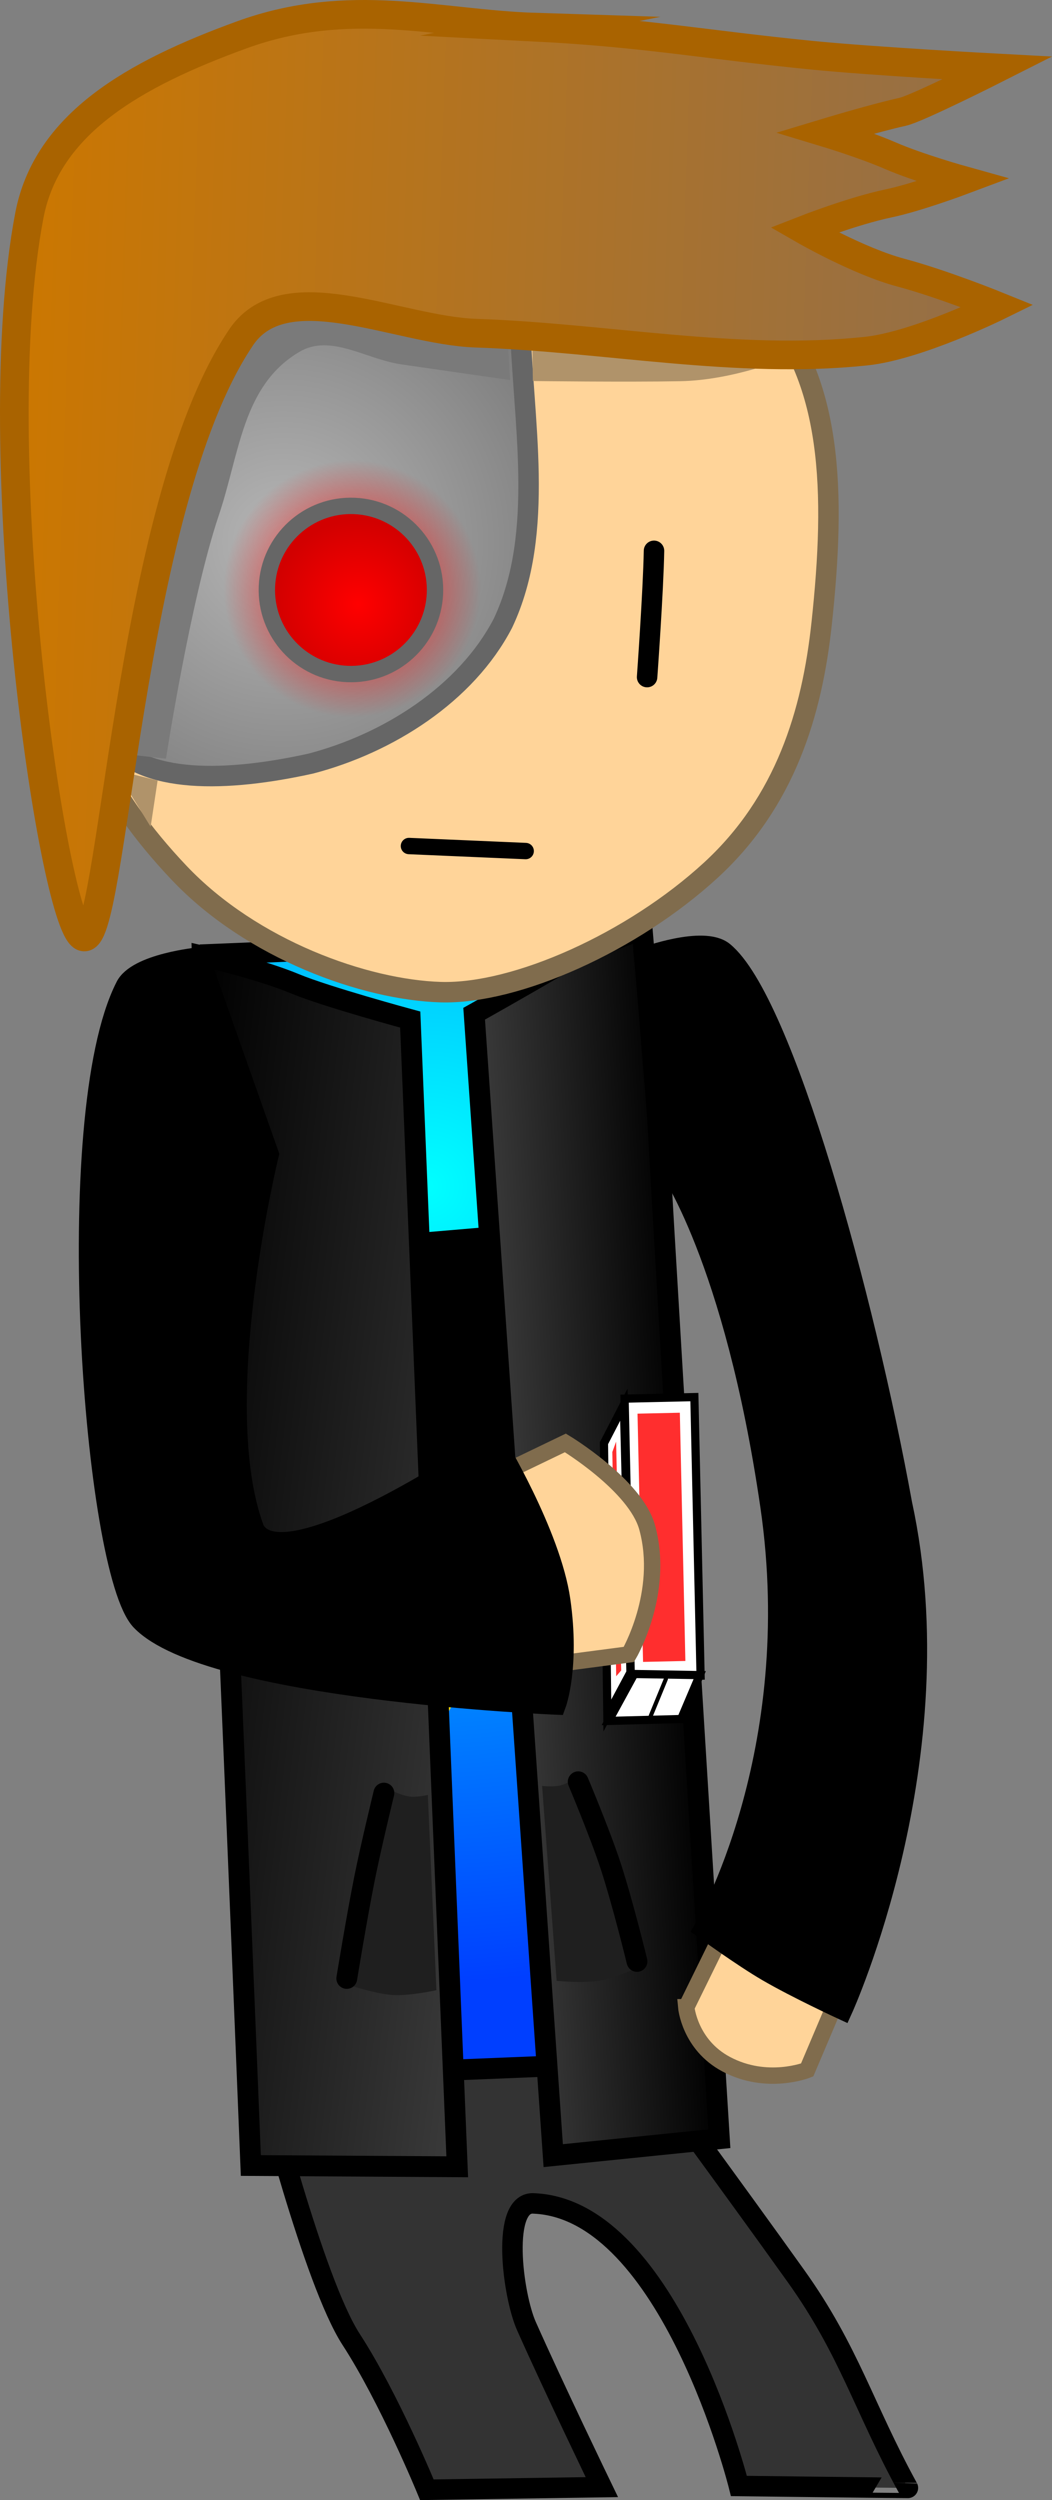 <svg version="1.1" xmlns="http://www.w3.org/2000/svg" xmlns:xlink="http://www.w3.org/1999/xlink" width="128.503" height="305.338" viewBox="0,0,128.503,305.338"><rect x="0" y="0" width="128.503" height="305.338" fill="#808080" stroke="none"/><defs><radialGradient cx="228.189" cy="146.165" r="97.283" gradientUnits="userSpaceOnUse" id="color-1"><stop offset="0" stop-color="#00ffff"/><stop offset="1" stop-color="#003fff"/></radialGradient><linearGradient x1="237.349" y1="190.146" x2="259.912" y2="188.943" gradientUnits="userSpaceOnUse" id="color-2"><stop offset="0" stop-color="#3b3b3b"/><stop offset="1" stop-color="#000000"/></linearGradient><linearGradient x1="191.877" y1="190.471" x2="240.257" y2="196.342" gradientUnits="userSpaceOnUse" id="color-3"><stop offset="0" stop-color="#000000"/><stop offset="1" stop-color="#3b3b3b"/></linearGradient><radialGradient cx="210.587" cy="67.444" r="51.995" gradientUnits="userSpaceOnUse" id="color-4"><stop offset="0" stop-color="#b6b6b6"/><stop offset="1" stop-color="#666666"/></radialGradient><radialGradient cx="218.991" cy="73.188" r="15.718" gradientUnits="userSpaceOnUse" id="color-5"><stop offset="0" stop-color="#ff0000"/><stop offset="1" stop-color="#ff0000" stop-opacity="0"/></radialGradient><radialGradient cx="219.72" cy="75.077" r="10.271" gradientUnits="userSpaceOnUse" id="color-6"><stop offset="0" stop-color="#ff0000"/><stop offset="1" stop-color="#d20000"/></radialGradient><linearGradient x1="178.148" y1="2.407" x2="297.772" y2="6.565" gradientUnits="userSpaceOnUse" id="color-7"><stop offset="0" stop-color="#cc7700"/><stop offset="1" stop-color="#946f48"/></linearGradient></defs><g transform="translate(-175.962,-1.284)"><g data-paper-data="{&quot;isPaintingLayer&quot;:true}" fill-rule="nonzero" stroke-linejoin="miter" stroke-miterlimit="10" stroke-dasharray="" stroke-dashoffset="0" style="mix-blend-mode: normal"><path d="M253.496,252.168c0,0 12.016,16.332 19.706,27.106c6.505,9.113 8.271,16.042 13.661,25.856c0.009,0.016 -20.641,-0.235 -20.641,-0.235c0,0 -8.404,-33.73 -24.984,-34.504c-4.149,-0.404 -2.668,11.162 -0.974,14.972c3.427,7.707 9.215,19.673 9.215,19.673l-21.372,0.322c0,0 -4.6,-11.195 -9.252,-18.36c-4.62,-7.117 -10.756,-31.488 -10.756,-31.488z" data-paper-data="{&quot;origPos&quot;:null,&quot;index&quot;:null}" fill="#333333" stroke="#000000" stroke-width="2.5" stroke-linecap="butt"/><path d="M201.696,117.846l51.107,-2.083l6.757,137.187l-50.278,2.038z" data-paper-data="{&quot;origPos&quot;:null,&quot;index&quot;:null,&quot;origRot&quot;:0}" id="ID0.9171315478160977" fill="url(#color-1)" stroke="#000000" stroke-width="2.543" stroke-linecap="butt"/><g data-paper-data="{&quot;origPos&quot;:null,&quot;index&quot;:null,&quot;origRot&quot;:0}" stroke="#000000" stroke-width="0" stroke-linecap="butt"><path d="M231.756,192.003l-4.542,0.316l5.484,-20.916l-5.066,0.81l4.124,-17.26l16.207,-1.381l-5.03,13.178l3.47,-0.377l-5.589,19.994l3.052,0.115l-17.45,31.753z" data-paper-data="{&quot;index&quot;:null,&quot;origPos&quot;:null}" fill="#ffde00"/><path d="M230.219,188.986l-4.542,0.316l5.484,-20.916l-5.066,0.81l4.124,-17.26l16.207,-1.381l-5.03,13.178l3.47,-0.377l-5.589,19.994l3.052,0.115l-16.064,31.937z" data-paper-data="{&quot;index&quot;:null,&quot;origPos&quot;:null}" fill="#ff0000"/><path d="M227.462,188.875l-4.542,0.316l5.484,-20.916l-5.066,0.81l4.124,-17.26l16.207,-1.381l-5.03,13.178l3.47,-0.377l-5.589,19.994l3.052,0.115l-13.402,30.246z" data-paper-data="{&quot;index&quot;:null,&quot;origPos&quot;:null}" fill="#000000"/></g><path d="M233.88,125.09c0,0 6.235,-3.491 10.218,-5.858c3.989,-2.371 10.31,-4.417 10.31,-4.417c0,0 1.76,20.933 1.904,23.537c1.645,29.777 7.521,124.132 7.521,124.132l-20.293,2.067z" data-paper-data="{&quot;origPos&quot;:null,&quot;index&quot;:null,&quot;origRot&quot;:0}" id="ID0.5423141438513994" fill="url(#color-2)" stroke="#000000" stroke-width="2.543" stroke-linecap="round"/><path d="M231.813,265.912l-25.211,-0.155c0,0 -3.764,-94.021 -5.296,-123.804c-0.134,-2.604 -0.639,-23.916 -0.639,-23.916c0,0 6.899,1.553 11.36,3.41c3.786,1.575 14.046,4.358 14.046,4.358z" data-paper-data="{&quot;origPos&quot;:null,&quot;index&quot;:null,&quot;origRot&quot;:0}" id="ID0.5423141438513994" fill="url(#color-3)" stroke="#000000" stroke-width="2.543" stroke-linecap="round"/><path d="M233.304,21.906c14.081,0.487 26.644,6.561 35.566,15.982c8.922,9.421 9.168,23.627 7.46,39.526c-1.177,10.955 -4.44,21.785 -13.546,30.153c-9.557,8.781 -23.787,15.164 -32.991,14.888c-9.204,-0.276 -23.04,-5.16 -31.962,-14.58c-8.922,-9.422 -14.309,-19.7 -13.825,-33.57c0.484,-13.87 3.145,-30.13 12.703,-38.912c9.558,-8.781 22.514,-13.973 36.595,-13.486z" data-paper-data="{&quot;origPos&quot;:null,&quot;origRot&quot;:0}" id="ID0.7719937418587506" fill="#ffd499" stroke="#806c4d" stroke-width="2.5" stroke-linecap="butt"/><path d="M236.368,24.751c5.288,0.376 3.019,10.308 3.128,15.608c0.247,12.003 3.179,25.874 -2.103,37.043c-4.504,8.668 -14.046,14.673 -23.436,17.131c-10.166,2.257 -20.697,2.608 -24.661,-3.034c-6.528,-16.891 -1.506,-40.872 9.907,-55.328c9.983,-11.788 21.789,-12.508 37.165,-11.42z" data-paper-data="{&quot;origPos&quot;:null,&quot;origRot&quot;:0}" id="ID0.479907026514411" fill="url(#color-4)" stroke="#666666" stroke-width="2.5" stroke-linecap="round"/><path d="M255.849,68.555c-0.084,4.876 -0.843,15.423 -0.843,15.423" data-paper-data="{&quot;origPos&quot;:null,&quot;origRot&quot;:0}" id="ID0.21129454905167222" fill="none" stroke="#000000" stroke-width="2.5" stroke-linecap="round"/><path d="M225.916,104.608l14.258,0.615" data-paper-data="{&quot;origPos&quot;:null,&quot;index&quot;:null,&quot;origRot&quot;:0}" fill="none" stroke="#000000" stroke-width="2" stroke-linecap="round"/><path d="M203.288,72.51c0.374,-8.673 7.709,-15.4 16.381,-15.026c8.673,0.374 15.4,7.709 15.026,16.381c-0.374,8.673 -7.709,15.4 -16.381,15.026c-8.673,-0.374 -15.4,-7.709 -15.026,-16.381z" data-paper-data="{&quot;origPos&quot;:null,&quot;origRot&quot;:0}" fill="url(#color-5)" stroke="none" stroke-width="0" stroke-linecap="butt"/><path d="M208.567,72.894c0.245,-5.667 5.037,-10.063 10.705,-9.819c5.667,0.245 10.063,5.037 9.819,10.705c-0.245,5.667 -5.037,10.063 -10.705,9.819c-5.667,-0.245 -10.063,-5.037 -9.819,-10.705z" data-paper-data="{&quot;origPos&quot;:null,&quot;origRot&quot;:0}" fill="url(#color-6)" stroke="#666666" stroke-width="2" stroke-linecap="butt"/><path d="M188.078,93.027c0,0 4.207,-21.1 8.703,-34.793c2.973,-9.055 10.416,-23.082 10.416,-23.082l30.804,8.018l0.271,4.527c0,0 -8.567,-1.222 -13.291,-1.912c-4.365,-0.638 -8.645,-3.775 -12.443,-1.531c-6.955,4.108 -7.273,12.302 -9.847,19.959c-3.477,10.345 -6.453,29.729 -6.453,29.729z" data-paper-data="{&quot;origRot&quot;:0,&quot;origPos&quot;:null}" fill="#7a7a7a" stroke="none" stroke-width="0" stroke-linecap="butt"/><path d="M241.05,47.806l-0.061,-4.364l31.278,1.48c0,0 -6.599,2.795 -13.211,2.919c-6.661,0.125 -17.757,-0.019 -17.757,-0.019z" data-paper-data="{&quot;origPos&quot;:null,&quot;origRot&quot;:0}" fill="#b0936a" stroke="none" stroke-width="0" stroke-linecap="butt"/><path d="M190.112,95.343l5.102,1.265l-0.85,5.651z" data-paper-data="{&quot;origPos&quot;:null,&quot;origRot&quot;:0}" fill="#b0936a" stroke="none" stroke-width="0" stroke-linecap="butt"/><path d="M241.369,4.604c13.223,0.674 20.605,2.117 33.78,3.425c7.629,0.758 22.673,1.559 22.673,1.559c0,0 -9.799,4.957 -11.609,5.354c-3.357,0.737 -9.364,2.554 -9.364,2.554c0,0 4.618,1.396 7.856,2.797c3.482,1.506 8.868,3.008 8.868,3.008c0,0 -5.574,2.091 -9.072,2.823c-4.37,0.914 -10.322,3.244 -10.322,3.244c0,0 6.664,3.835 11.789,5.203c5.153,1.375 11.869,4.1 11.869,4.1c0,0 -9.83,4.838 -16.093,5.498c-15.798,1.666 -31.781,-1.661 -47.655,-2.195c-9.677,-0.327 -23.61,-7.621 -28.858,0.791c-13.768,20.77 -15.479,74.846 -19.162,72.905c-3.683,-1.942 -12.049,-59.147 -6.519,-88.083c2.139,-11.183 12.767,-17.255 25.944,-22.046c13.177,-4.791 24.11,-1.311 35.876,-0.937z" data-paper-data="{&quot;origPos&quot;:null,&quot;origRot&quot;:0}" id="ID0.5302143599838018" fill="url(#color-7)" stroke="#a96300" stroke-width="3.5" stroke-linecap="round"/><path d="M249.24,243.172c-2.041,0.353 -5.281,0.032 -5.281,0.032l-1.776,-23.804c0,0 1.441,0.171 2.341,-0.092c1.057,-0.308 2.674,-1.371 2.674,-1.371l7.041,23.492c0,0 -3.028,1.404 -4.999,1.744z" data-paper-data="{&quot;origPos&quot;:null,&quot;index&quot;:null,&quot;origRot&quot;:0}" fill="#1f1f1f" stroke="#000000" stroke-width="0" stroke-linecap="butt"/><path d="M246.594,218.889c0,0 2.667,6.328 3.959,10.279c1.509,4.613 3.218,11.663 3.218,11.663" data-paper-data="{&quot;origPos&quot;:null,&quot;origRot&quot;:0,&quot;index&quot;:null}" fill="none" stroke="#000000" stroke-width="2.543" stroke-linecap="round"/><path d="M218.852,243.795l4.216,-24.159c0,0 1.731,0.865 2.817,1.046c0.925,0.155 2.336,-0.185 2.336,-0.185l1.049,23.847c0,0 -3.18,0.701 -5.248,0.593c-1.997,-0.105 -5.17,-1.141 -5.17,-1.141z" data-paper-data="{&quot;origPos&quot;:null,&quot;origRot&quot;:0}" fill="#1f1f1f" stroke="#000000" stroke-width="0" stroke-linecap="butt"/><path d="M218.321,242.91c0,0 1.214,-7.449 2.167,-12.207c0.816,-4.075 2.367,-10.428 2.367,-10.428" data-paper-data="{&quot;origPos&quot;:null,&quot;origRot&quot;:0}" fill="none" stroke="#000000" stroke-width="2.543" stroke-linecap="round"/><path d="M259.788,246.427l7.222,-14.726l13.785,7.688l-6.239,14.701c0,0 -4.895,1.951 -9.893,-0.709c-4.468,-2.378 -4.876,-6.954 -4.876,-6.954z" data-paper-data="{&quot;origRot&quot;:0,&quot;origPos&quot;:null,&quot;index&quot;:null}" fill="#ffd499" stroke="#806c4d" stroke-width="2" stroke-linecap="butt"/><path d="M254.691,118.228c0,0 7.199,-2.653 9.626,-0.67c7.281,5.948 17.214,42.19 21.794,67.38c6.722,31.048 -7.257,61.732 -7.257,61.732c0,0 -5.588,-2.583 -9.157,-4.664c-3.009,-1.754 -7.698,-5.16 -7.698,-5.16c0,0 12.533,-21.275 8.101,-51.663c-4.432,-30.389 -12.595,-41.639 -12.595,-41.639z" data-paper-data="{&quot;origPos&quot;:null,&quot;index&quot;:null,&quot;origRot&quot;:0}" id="ID0.5423141438513994" fill="#000000" stroke="#000000" stroke-width="2.543" stroke-linecap="round"/><g data-paper-data="{&quot;origRot&quot;:0,&quot;origPos&quot;:null}" stroke="#000000"><path d="M261.539,205.931l-8.523,0.19l-0.759,-34.022l8.523,-0.19z" data-paper-data="{&quot;origPos&quot;:null}" fill="#ffffff" stroke-width="1" stroke-linecap="butt"/><path d="M259.161,211.226l-8.856,0.233l3.129,-5.731l8,0.136z" data-paper-data="{&quot;origPos&quot;:null}" fill="#ffffff" stroke-width="1" stroke-linecap="butt"/><path d="M252.974,205.528l-2.824,5.27l-0.412,-33.261l2.43,-4.702z" data-paper-data="{&quot;origPos&quot;:null}" fill="#ffffff" stroke-width="1" stroke-linecap="butt"/><path d="M259.682,204.137l-5.17,0.115l-0.677,-30.319l5.17,-0.115z" data-paper-data="{&quot;origPos&quot;:null}" fill="#ff2e2e" stroke-width="0" stroke-linecap="butt"/><path d="M251.844,205.291l-0.613,0.713l-0.472,-27.388l0.461,-1.268z" data-paper-data="{&quot;origPos&quot;:null}" fill="#ff2e2e" stroke-width="0" stroke-linecap="butt"/><path d="M255.448,210.848l1.856,-4.515" data-paper-data="{&quot;origPos&quot;:null}" fill="none" stroke-width="0.5" stroke-linecap="round"/></g><path d="M224.091,207.099l-4.248,-17.466l25.18,-12.128c0,0 8.588,5.184 9.996,10.34c2.177,7.974 -2.237,15.492 -2.237,15.492z" data-paper-data="{&quot;origRot&quot;:0,&quot;origPos&quot;:null,&quot;index&quot;:null}" fill="#ffd499" stroke="#806c4d" stroke-width="2" stroke-linecap="butt"/><path d="M208.756,142.266c0,0 -7.496,30.556 -1.756,45.843c3.739,6.787 29.331,-10.804 29.331,-10.804c0,0 6.876,11.316 8.036,19.445c1.16,8.129 -0.523,12.676 -0.523,12.676c0,0 -42.454,-1.726 -50.624,-10.242c-5.765,-6.009 -9.922,-61.527 -1.91,-77.347c1.322,-2.842 8.957,-3.587 8.957,-3.587z" data-paper-data="{&quot;origPos&quot;:null,&quot;index&quot;:null,&quot;origRot&quot;:0}" id="ID0.5423141438513994" fill="#000000" stroke="#000000" stroke-width="2.543" stroke-linecap="round"/></g></g></svg>